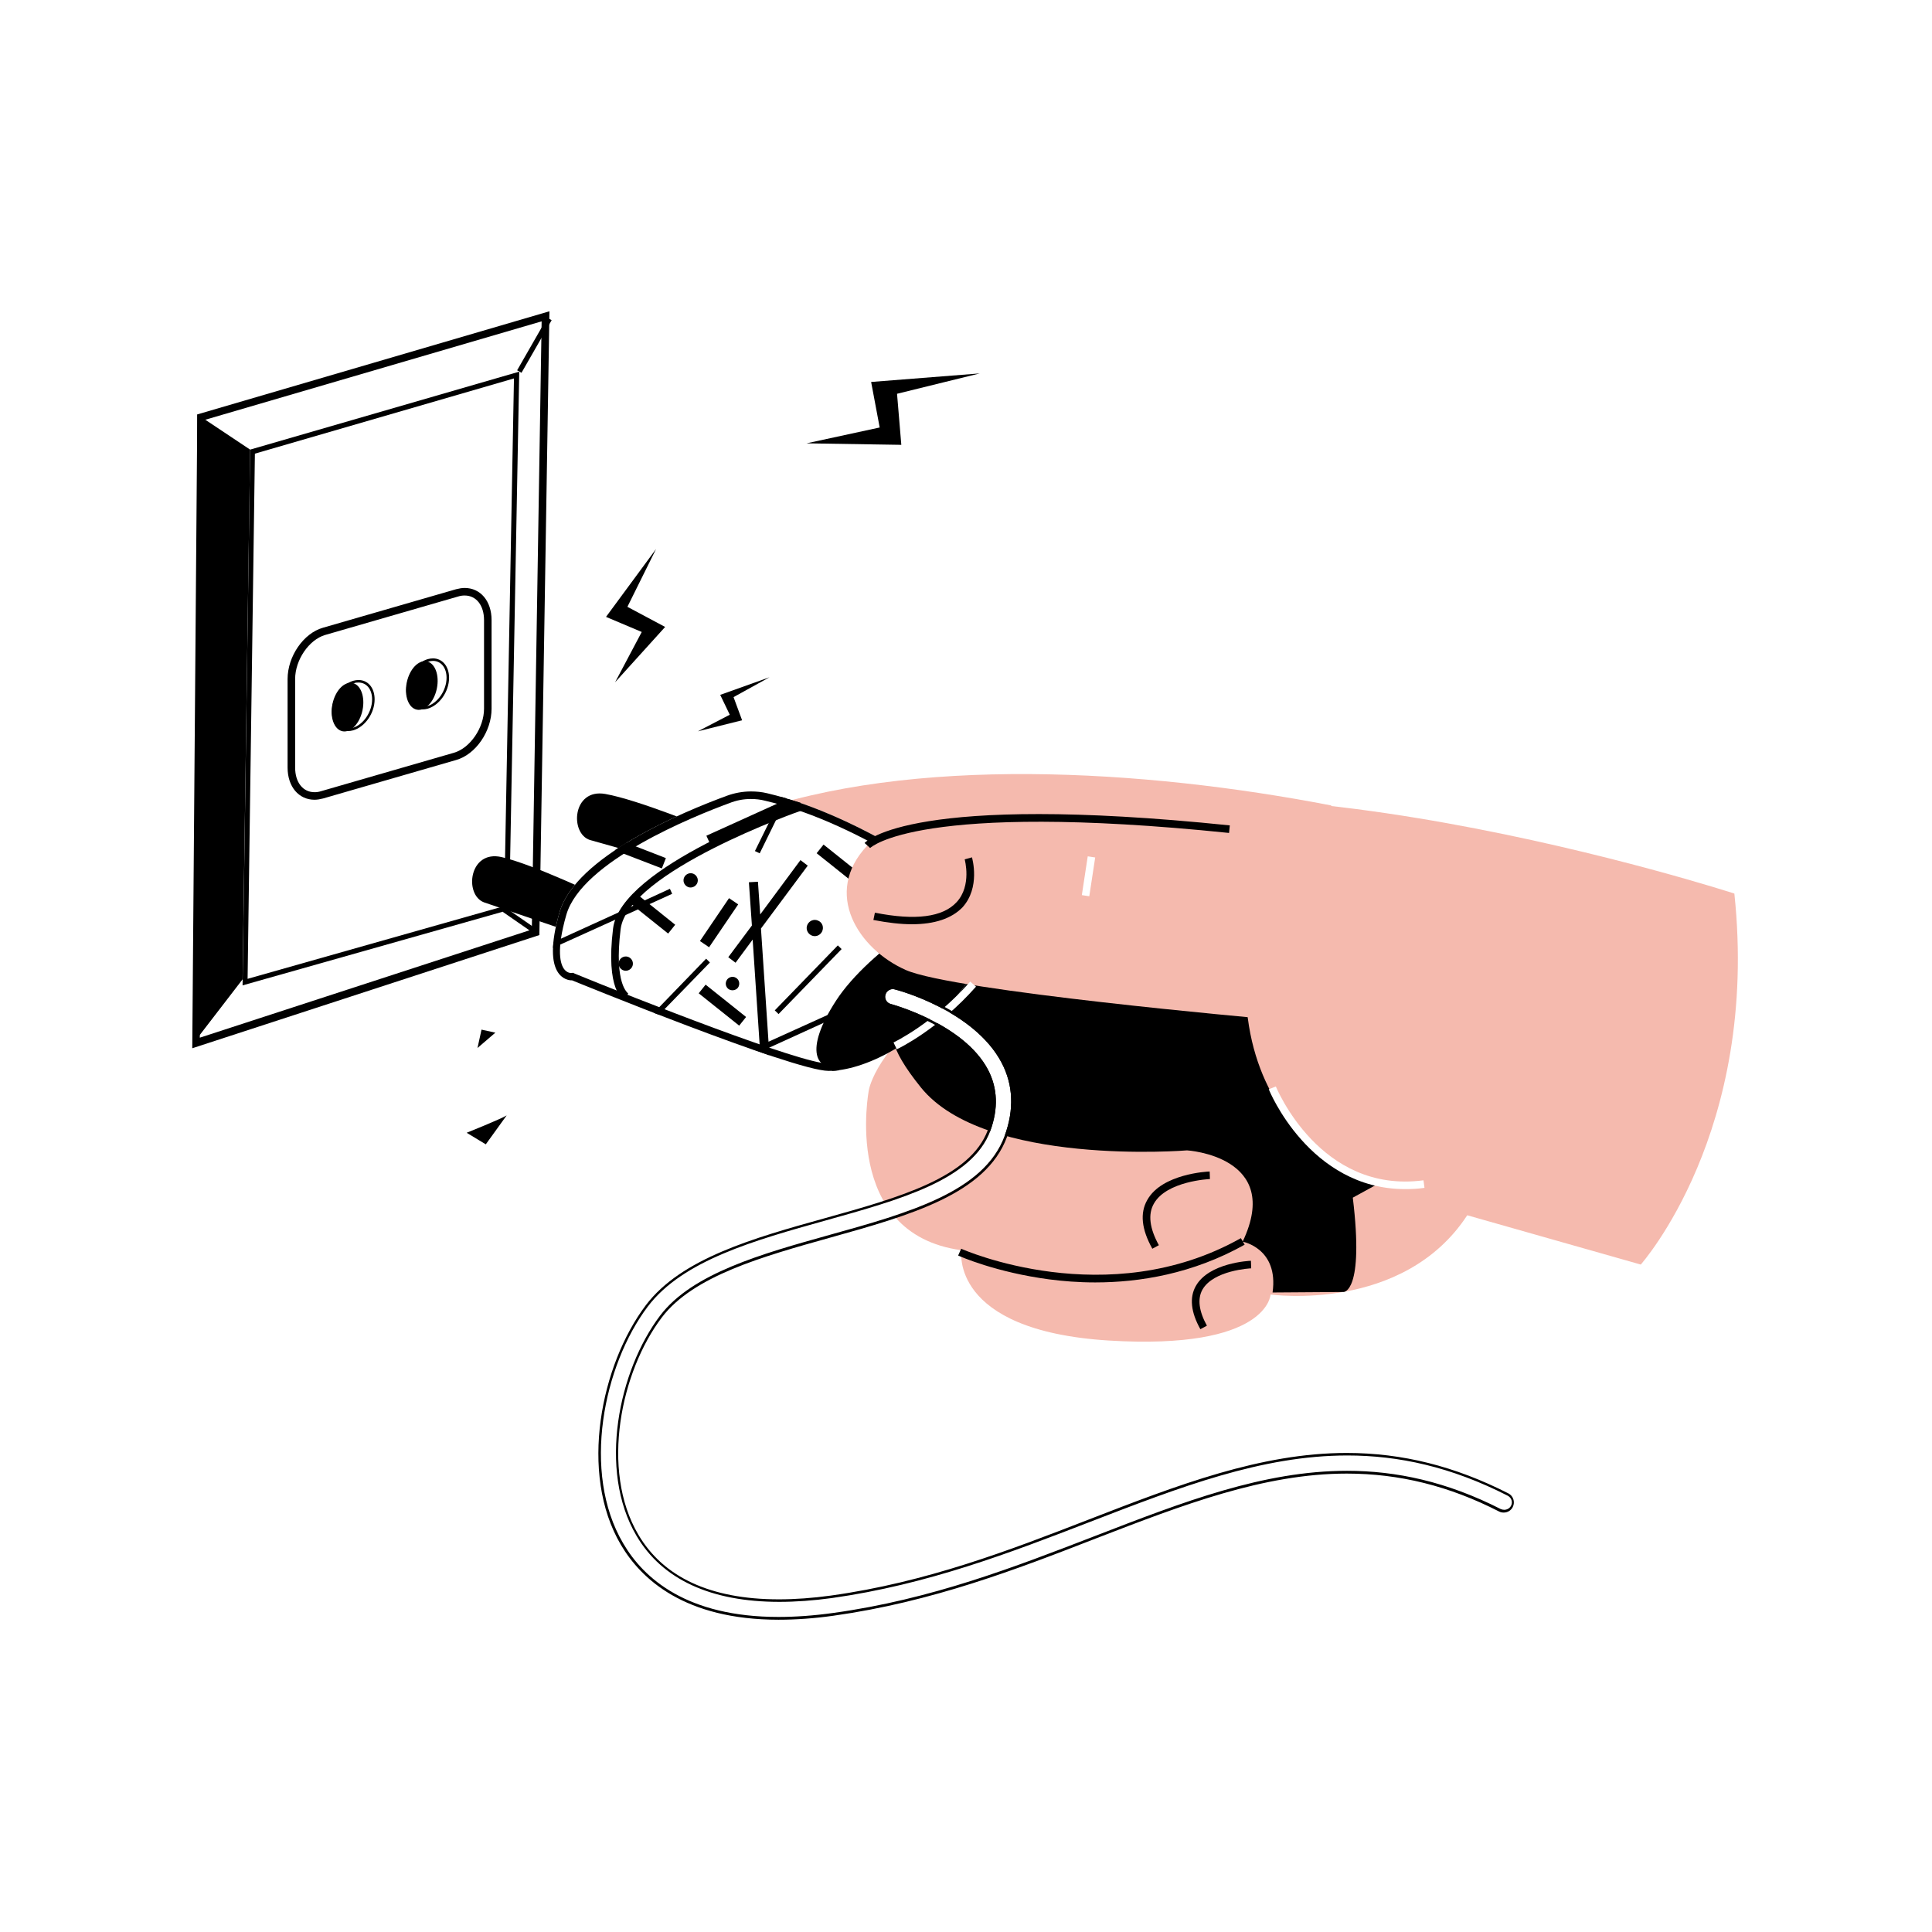 <svg width="1000" height="1000" viewBox="0 0 1000 1000" fill="none" xmlns="http://www.w3.org/2000/svg">
<rect width="1000" height="1000" fill="white"/>
<path d="M102.119 214.497L99.516 542.573L279.177 483.988L284.384 161.119L102.119 214.497Z" fill="white"/>
<path d="M280.348 166.327L275.271 481.124L103.421 537.105L105.895 217.361L280.348 166.327ZM284.384 161.119L102.119 214.497L99.516 542.573L279.177 483.988L284.384 161.119Z" fill="black"/>
<path d="M129.459 232.723L125.553 510.026L263.554 470.969L268.761 192.365L129.459 232.723Z" fill="white"/>
<path d="M266.027 195.88L260.95 469.017L128.157 506.641L131.932 234.807L266.027 195.88ZM268.761 192.365L129.459 232.723L125.553 510.026L263.554 470.969L268.761 192.365Z" fill="black"/>
<path d="M236.084 393.376L167.214 413.295C157.059 416.159 148.857 409.129 148.857 397.282V351.455C148.857 339.738 157.059 327.891 167.214 324.897L236.084 304.978C246.238 302.114 254.44 309.144 254.44 320.991V366.818C254.44 378.535 246.238 390.382 236.084 393.376Z" fill="white"/>
<path d="M240.51 308.233C246.499 308.233 250.535 313.31 250.535 320.991V366.818C250.535 376.712 243.374 387.127 235.042 389.601L166.172 409.52C165 409.911 163.829 410.041 162.787 410.041C156.799 410.041 152.763 404.963 152.763 397.282V351.456C152.763 341.561 159.923 331.146 168.255 328.672L237.125 308.753C238.297 308.363 239.469 308.233 240.51 308.233ZM240.51 304.327C239.078 304.327 237.646 304.588 236.084 304.978L167.214 324.897C157.059 327.761 148.857 339.739 148.857 351.456V397.282C148.857 407.307 154.716 413.946 162.787 413.946C164.219 413.946 165.651 413.686 167.214 413.295L236.084 393.376C246.238 390.512 254.44 378.535 254.44 366.818V320.991C254.44 310.967 248.582 304.327 240.51 304.327Z" fill="black"/>
<path d="M230.413 358.88C233.835 352.07 232.547 344.509 227.536 341.991C222.525 339.473 215.689 342.951 212.267 349.761C208.845 356.571 210.133 364.133 215.144 366.651C220.155 369.169 226.991 365.69 230.413 358.88Z" fill="white"/>
<path d="M224.106 342.082C228.273 342.082 231.137 345.597 231.137 350.804C231.137 357.314 226.58 363.953 221.112 365.516C220.331 365.776 219.55 365.906 218.769 365.906C214.603 365.906 211.739 362.391 211.739 357.184C211.739 350.674 216.295 344.035 221.763 342.472C222.544 342.212 223.325 342.082 224.106 342.082ZM224.106 340.78C223.195 340.78 222.414 340.91 221.373 341.17C215.254 342.993 210.307 350.023 210.307 357.184C210.307 363.172 213.822 367.208 218.639 367.208C219.55 367.208 220.331 367.078 221.373 366.818C227.492 364.995 232.439 357.965 232.439 350.804C232.439 344.816 228.923 340.78 224.106 340.78Z" fill="black"/>
<path d="M226.097 356.451C227.539 349.555 225.227 343.236 220.934 342.339C216.641 341.441 211.993 346.305 210.551 353.202C209.109 360.099 211.42 366.417 215.713 367.315C220.006 368.212 224.655 363.348 226.097 356.451Z" fill="black"/>
<path d="M191.993 369.951C195.415 363.141 194.127 355.579 189.116 353.061C184.105 350.543 177.269 354.022 173.847 360.832C170.425 367.642 171.713 375.203 176.724 377.722C181.735 380.24 188.571 376.761 191.993 369.951Z" fill="white"/>
<path d="M185.571 353.279C189.737 353.279 192.601 356.794 192.601 362.002C192.601 368.511 188.044 375.151 182.576 376.713C181.795 376.973 181.014 377.103 180.233 377.103C176.067 377.103 173.203 373.588 173.203 368.381C173.203 361.871 177.759 355.232 183.227 353.669C184.008 353.279 184.79 353.279 185.571 353.279ZM185.571 351.977C184.659 351.977 183.878 352.107 182.837 352.367C176.718 354.19 171.771 361.22 171.771 368.381C171.771 374.369 175.285 378.405 180.102 378.405C181.014 378.405 181.795 378.275 182.837 378.015C188.955 376.192 193.903 369.162 193.903 362.002C193.903 355.883 190.388 351.977 185.571 351.977Z" fill="black"/>
<path d="M187.632 367.627C189.073 360.73 186.762 354.412 182.469 353.514C178.176 352.617 173.527 357.48 172.085 364.377C170.644 371.274 172.955 377.593 177.248 378.49C181.541 379.387 186.19 374.524 187.632 367.627Z" fill="black"/>
<path d="M261.681 469.82L260.199 471.961L277.111 483.669L278.593 481.528L261.681 469.82Z" fill="black"/>
<path d="M102.12 214.497L129.459 232.723L125.554 506.901L102.12 537.365V214.497Z" fill="black"/>
<path d="M283.271 164.436L267.667 191.658L269.927 192.953L285.53 165.731L283.271 164.436Z" fill="black"/>
<path d="M339.584 284.147L313.677 319.299L332.164 327.11L318.364 353.148L344.271 324.506L324.743 314.091L339.584 284.147Z" fill="black"/>
<path d="M398.3 350.544L372.783 359.657L377.73 369.942L361.196 378.535L384.109 372.806L379.683 360.829L398.3 350.544Z" fill="black"/>
<path d="M507.138 193.276L450.896 197.702L455.323 221.267L417.438 229.469L466.519 230.25L464.306 203.821L507.138 193.276Z" fill="black"/>
<path d="M262.252 577.333C259.388 579.156 241.552 586.317 241.552 586.317L251.446 592.305L262.252 577.333Z" fill="black"/>
<path d="M247.15 542.443L249.233 532.939L256.393 534.502L247.15 542.443Z" fill="black"/>
<path d="M897.705 462.506C897.705 462.506 629.906 375.54 510.132 431.781C455.713 457.298 512.215 501.302 491.905 515.363C453.239 542.052 449.724 564.184 449.724 564.184C449.724 564.184 435.273 638.652 497.634 647.114C497.634 647.114 490.994 688.644 573.794 693.852C656.594 698.929 657.636 670.027 657.636 670.027C657.636 670.027 726.246 679.791 759.444 629.018L849.274 654.535C849.274 654.405 910.724 585.925 897.705 462.506Z" fill="#F5BAAE"/>
<path d="M566.894 663.779C558.172 663.779 550.23 663.128 543.2 662.217C515.47 658.571 496.723 650.239 495.941 649.849L497.504 646.334C498.285 646.724 573.143 679.792 642.274 640.866L644.227 644.251C617.277 659.353 589.808 663.779 566.894 663.779Z" fill="black"/>
<path d="M689.272 416.941C591.63 398.063 471.596 390.903 385.932 421.497C285.165 457.56 298.705 554.29 420.301 513.281C495.16 488.024 507.398 472.792 561.557 513.541L592.151 471.36L689.272 416.941Z" fill="#F5BAAE"/>
<path d="M654.512 450.009C654.512 450.009 533.176 471.1 503.102 497.008C473.028 522.915 442.824 520.963 476.673 562.883C509.872 604.023 614.414 595.431 614.414 595.431C614.414 595.431 664.276 598.425 643.185 642.689C643.185 642.689 661.933 646.074 658.678 668.988L695.391 668.727C695.391 668.727 706.197 669.248 700.208 619.906L712.316 613.267C712.316 613.136 614.023 581.761 654.512 450.009Z" fill="black"/>
<path d="M727.287 615.48C677.815 615.48 656.855 564.315 656.725 563.795L660.37 562.362C660.63 562.883 683.153 618.083 736.791 610.923L737.312 614.829C733.796 615.349 730.542 615.48 727.287 615.48Z" fill="white"/>
<path d="M250.535 467.063L307.818 486.592L311.724 464.459C311.724 464.459 276.573 447.535 259.648 443.629C242.724 439.724 240.12 463.158 250.535 467.063Z" fill="black"/>
<path d="M305.344 434.776L363.669 451.18L366.403 428.918C366.403 428.918 330.34 413.946 313.285 410.952C296.231 407.957 294.799 431.391 305.344 434.776Z" fill="black"/>
<path d="M296.101 507.423C296.101 507.423 410.667 554.291 428.894 554.291C447.12 554.291 475.762 539.97 496.592 513.932C517.422 487.894 513.516 474.875 507.007 468.366C500.888 462.247 447.511 422.409 396.997 410.562C390.097 409 382.937 409.39 376.297 411.864C353.514 420.196 297.793 443.37 289.591 472.271C279.176 508.724 296.101 507.423 296.101 507.423Z" fill="white"/>
<path d="M388.665 413.556C391.139 413.556 393.612 413.817 396.086 414.468C447.641 426.445 500.237 467.194 504.143 471.23C514.037 481.124 503.752 498.7 493.467 511.588C473.028 537.106 445.427 550.515 428.763 550.515C414.442 550.515 329.169 516.926 297.403 503.907L296.621 503.517L295.58 503.647C295.189 503.647 293.497 503.517 292.065 501.694C290.112 499.221 287.768 492.19 293.106 473.573C301.048 445.713 359.633 422.279 377.338 415.77C381.244 414.207 384.89 413.556 388.665 413.556ZM388.665 409.65C384.499 409.65 380.203 410.432 376.297 411.864C353.514 420.196 297.793 443.369 289.591 472.271C279.827 506.251 294.018 507.422 295.84 507.422C295.971 507.422 296.101 507.422 296.101 507.422C296.101 507.422 410.667 554.291 428.893 554.291C447.12 554.291 475.762 539.97 496.592 513.932C517.422 487.894 513.516 474.875 507.007 468.366C500.888 462.247 447.511 422.409 396.997 410.562C394.263 409.911 391.529 409.65 388.665 409.65Z" fill="black"/>
<path d="M470.815 467.195L463.654 471.361L467.82 478.391L454.15 492.451L456.103 494.274L469.252 480.865L477.194 494.404L484.355 490.238L475.241 474.745L488.781 460.685L486.828 458.732L473.809 472.272L470.815 467.195Z" fill="black"/>
<path d="M426.27 437.151L422.694 441.626L443.645 458.369L447.221 453.894L426.27 437.151Z" fill="black"/>
<path d="M365.224 509.653L361.647 514.127L382.599 530.871L386.175 526.396L365.224 509.653Z" fill="black"/>
<path d="M377.346 464.887L362.29 487.083L367.03 490.298L382.086 468.103L377.346 464.887Z" fill="black"/>
<path d="M433.659 489.333L401.021 522.966L402.982 524.87L435.621 491.237L433.659 489.333Z" fill="black"/>
<path d="M360.805 457.3C361.716 455.477 360.935 453.264 359.112 452.353C357.289 451.441 355.076 452.222 354.165 454.045C353.254 455.868 354.035 458.081 355.857 458.992C357.55 459.904 359.893 459.122 360.805 457.3Z" fill="black"/>
<path d="M465.477 519.921C464.566 521.744 465.347 523.957 467.169 524.868C468.992 525.779 471.205 524.999 472.117 523.176C473.028 521.353 472.247 519.14 470.424 518.229C468.601 517.317 466.388 517.968 465.477 519.921Z" fill="black"/>
<path d="M327.216 500.392C328.127 498.569 327.347 496.356 325.524 495.445C323.701 494.533 321.488 495.315 320.577 497.137C319.665 498.96 320.447 501.173 322.269 502.084C324.092 502.996 326.305 502.215 327.216 500.392Z" fill="black"/>
<path d="M423.556 476.568C421.473 475.526 419 476.437 417.958 478.52C416.917 480.603 417.828 483.077 419.911 484.119C421.994 485.16 424.467 484.249 425.509 482.166C426.55 479.952 425.639 477.479 423.556 476.568Z" fill="black"/>
<path d="M380.724 505.99C379.032 505.079 376.818 505.86 376.037 507.553C375.126 509.245 375.907 511.458 377.6 512.239C379.292 513.021 381.505 512.37 382.286 510.677C383.067 508.985 382.547 506.902 380.724 505.99Z" fill="black"/>
<path d="M430.586 554.29C431.758 554.29 432.93 554.16 434.101 554.03L462.222 504.298L459.749 502.866L430.586 554.29Z" fill="black"/>
<path d="M398.039 542.313L430.587 527.471L429.415 524.868L397.779 539.188L393.873 480.603L418.088 448.056L414.313 445.192L393.483 473.313L392.311 456.388L387.624 456.649L389.186 479.041L376.949 495.445L380.724 498.309L389.577 486.332L393.222 541.141L389.186 542.964C390.488 543.485 391.79 543.875 393.092 544.396L393.352 544.266V544.526C395.045 545.047 396.607 545.698 398.169 546.219L398.039 542.313Z" fill="black"/>
<path d="M341.146 525.258L367.444 498.179L365.491 496.226L338.412 524.217C339.323 524.607 340.235 524.998 341.146 525.258Z" fill="black"/>
<path d="M286.207 490.629L330.211 470.71L345.833 483.208L349.479 478.651L336.199 467.976L347.916 462.638L346.744 460.034L333.726 466.023L328.648 461.987L325.003 466.544L327.867 468.757L286.727 487.504C286.337 488.415 286.337 489.587 286.207 490.629Z" fill="black"/>
<path d="M342.578 449.489L344.661 444.151L324.222 436.209C322.139 437.511 320.186 438.683 318.233 440.115L342.578 449.489Z" fill="black"/>
<path d="M407.933 413.556L407.022 413.947L407.282 413.296C406.371 413.036 405.46 412.776 404.548 412.515L402.986 415.64L365.622 432.564L367.574 436.86L399.731 422.279L390.748 440.506L393.222 441.677L403.637 420.456L414.442 415.509C412.359 414.988 410.146 414.207 407.933 413.556Z" fill="black"/>
<path d="M507.007 468.365C496.202 461.205 449.724 491.799 432.8 517.837C415.875 543.875 422.124 555.071 435.924 552.077C449.724 549.083 483.573 533.46 499.196 507.422C514.819 481.384 510.913 470.969 507.007 468.365Z" fill="black"/>
<path d="M323.441 517.838C322.399 517.447 313.416 512.5 317.322 480.603C321.227 448.447 409.756 417.201 413.531 415.899L414.833 419.545C413.922 419.805 324.873 451.181 321.227 480.994C317.712 509.766 325.133 514.062 325.133 514.192L323.441 517.838Z" fill="black"/>
<path d="M675.602 435.818C675.602 435.818 471.856 413.296 448.813 437.771C425.769 462.247 444.126 491.149 468.862 502.085C493.598 513.02 653.731 527.211 653.731 527.211" fill="#F5BAAE"/>
<path d="M471.987 478.389C466.128 478.389 459.489 477.608 452.068 476.176L452.849 472.401C473.809 476.567 488 474.744 495.16 466.933C503.102 458.34 499.327 444.931 499.327 444.801L503.102 443.759C503.232 444.41 507.528 459.382 498.155 469.667C492.557 475.395 483.834 478.389 471.987 478.389Z" fill="black"/>
<path d="M563.009 443.236L559.954 463.313L563.815 463.9L566.87 443.823L563.009 443.236Z" fill="white"/>
<path d="M450.375 438.942L447.511 436.338C448.423 435.297 472.377 410.3 636.546 427.225L636.155 431.131C475.372 414.597 450.636 438.682 450.375 438.942Z" fill="black"/>
<path d="M464.175 543.093L462.483 539.578C462.743 539.448 483.183 529.684 502.191 508.073L505.185 510.677C485.657 532.809 465.087 542.703 464.175 543.093Z" fill="white"/>
<path d="M402.986 836.931C355.728 836.931 333.205 817.142 322.529 798.785C300.918 762.072 312.375 706.611 335.288 676.277C353.384 652.322 390.879 641.907 427.201 631.753C466.388 620.817 503.232 610.532 512.605 585.275C516.771 573.819 516.381 563.273 511.434 553.77C498.935 529.815 461.441 519.79 461.05 519.66C458.967 519.139 457.666 516.926 458.317 514.843C458.837 512.76 461.051 511.458 463.134 512.109C464.826 512.5 504.273 523.045 518.464 550.124C524.453 561.581 524.973 574.339 520.026 587.879C509.351 616.911 470.554 627.717 429.414 639.173C394.394 648.938 358.201 659.092 341.667 680.964C320.186 709.345 309.38 760.9 329.429 794.88C345.964 822.87 380.854 834.067 430.456 827.167C480.318 820.136 523.151 803.602 564.551 787.589C638.498 758.947 702.291 734.342 780.404 774.179C782.357 775.221 783.138 777.564 782.096 779.387C781.055 781.34 778.712 782.121 776.889 781.079C701.9 742.804 639.54 766.889 567.415 794.88C525.624 811.023 482.402 827.817 431.628 834.848C421.083 836.28 411.579 836.931 402.986 836.931Z" fill="white"/>
<path d="M462.092 511.979C462.353 511.979 462.743 511.979 463.134 512.109C464.826 512.5 504.274 523.045 518.464 550.124C524.453 561.581 524.974 574.339 520.026 587.879C509.351 616.911 470.554 627.717 429.415 639.173C394.394 648.937 358.201 659.092 341.667 680.964C320.186 709.345 309.381 760.9 329.43 794.88C342.709 817.532 367.965 829.119 403.377 829.119C411.839 829.119 420.952 828.468 430.456 827.167C480.319 820.136 523.151 803.602 564.551 787.589C610.768 769.753 653.08 753.349 697.344 753.349C723.903 753.349 751.112 759.208 780.404 774.179C782.357 775.221 783.138 777.564 782.097 779.387C781.446 780.689 780.014 781.47 778.582 781.47C777.931 781.47 777.41 781.34 776.759 781.079C748.899 766.889 722.731 761.291 697.214 761.291C653.991 761.291 612.591 777.304 567.155 794.88C525.364 811.023 482.141 827.817 431.367 834.848C421.083 836.28 411.579 836.931 402.987 836.931C355.728 836.931 333.205 817.142 322.53 798.785C300.918 762.072 312.375 706.611 335.288 676.277C353.385 652.322 390.879 641.907 427.202 631.753C466.388 620.817 503.232 610.532 512.606 585.275C516.772 573.819 516.381 563.273 511.434 553.769C498.936 529.815 461.441 519.79 461.051 519.66C458.968 519.139 457.666 516.926 458.317 514.843C458.838 513.15 460.4 511.979 462.092 511.979ZM462.092 510.677C459.749 510.677 457.666 512.239 457.015 514.582C456.234 517.316 457.926 520.18 460.79 520.962C461.181 521.092 498.155 530.986 510.262 554.42C515.079 563.534 515.34 573.818 511.304 584.885C502.191 609.49 465.607 619.775 426.811 630.581C390.358 640.736 352.603 651.281 334.247 675.626C311.073 706.351 299.486 762.462 321.358 799.566C331.773 817.272 354.296 838.363 402.987 838.363C411.839 838.363 421.473 837.712 431.498 836.28C482.402 829.119 525.755 812.455 567.545 796.181C612.07 778.996 654.121 762.723 697.083 762.723C724.293 762.723 750.071 769.102 775.978 782.381C776.759 782.772 777.54 782.902 778.321 782.902C780.274 782.902 782.097 781.86 783.008 780.038C784.31 777.434 783.268 774.31 780.795 773.008C753.195 758.947 725.855 752.047 697.083 752.047C652.559 752.047 609.466 768.712 563.77 786.417C522.5 802.431 479.668 818.965 430.066 825.865C420.562 827.167 411.579 827.817 403.117 827.817C367.965 827.817 343.36 816.491 330.341 794.229C310.682 760.77 321.358 709.866 342.579 681.875C358.852 660.394 394.785 650.37 429.675 640.605C471.075 629.019 510.262 618.083 521.198 588.53C526.275 574.6 525.755 561.45 519.636 549.603C505.185 522.003 465.217 511.328 463.524 510.937C463.004 510.677 462.483 510.677 462.092 510.677Z" fill="black"/>
<path d="M596.447 646.334C590.849 636.309 589.938 627.847 593.843 621.077C601.394 607.537 625.088 606.366 626.13 606.366L626.26 610.271C626 610.271 603.737 611.313 597.228 623.03C594.103 628.498 595.014 635.789 599.831 644.511L596.447 646.334Z" fill="black"/>
<path d="M621.313 687.994C616.365 679.142 615.585 671.591 618.97 665.602C625.739 653.625 646.569 652.583 647.481 652.583L647.611 656.489C647.351 656.489 628.083 657.4 622.355 667.555C619.751 672.242 620.532 678.621 624.698 686.172L621.313 687.994Z" fill="black"/>
</svg>
